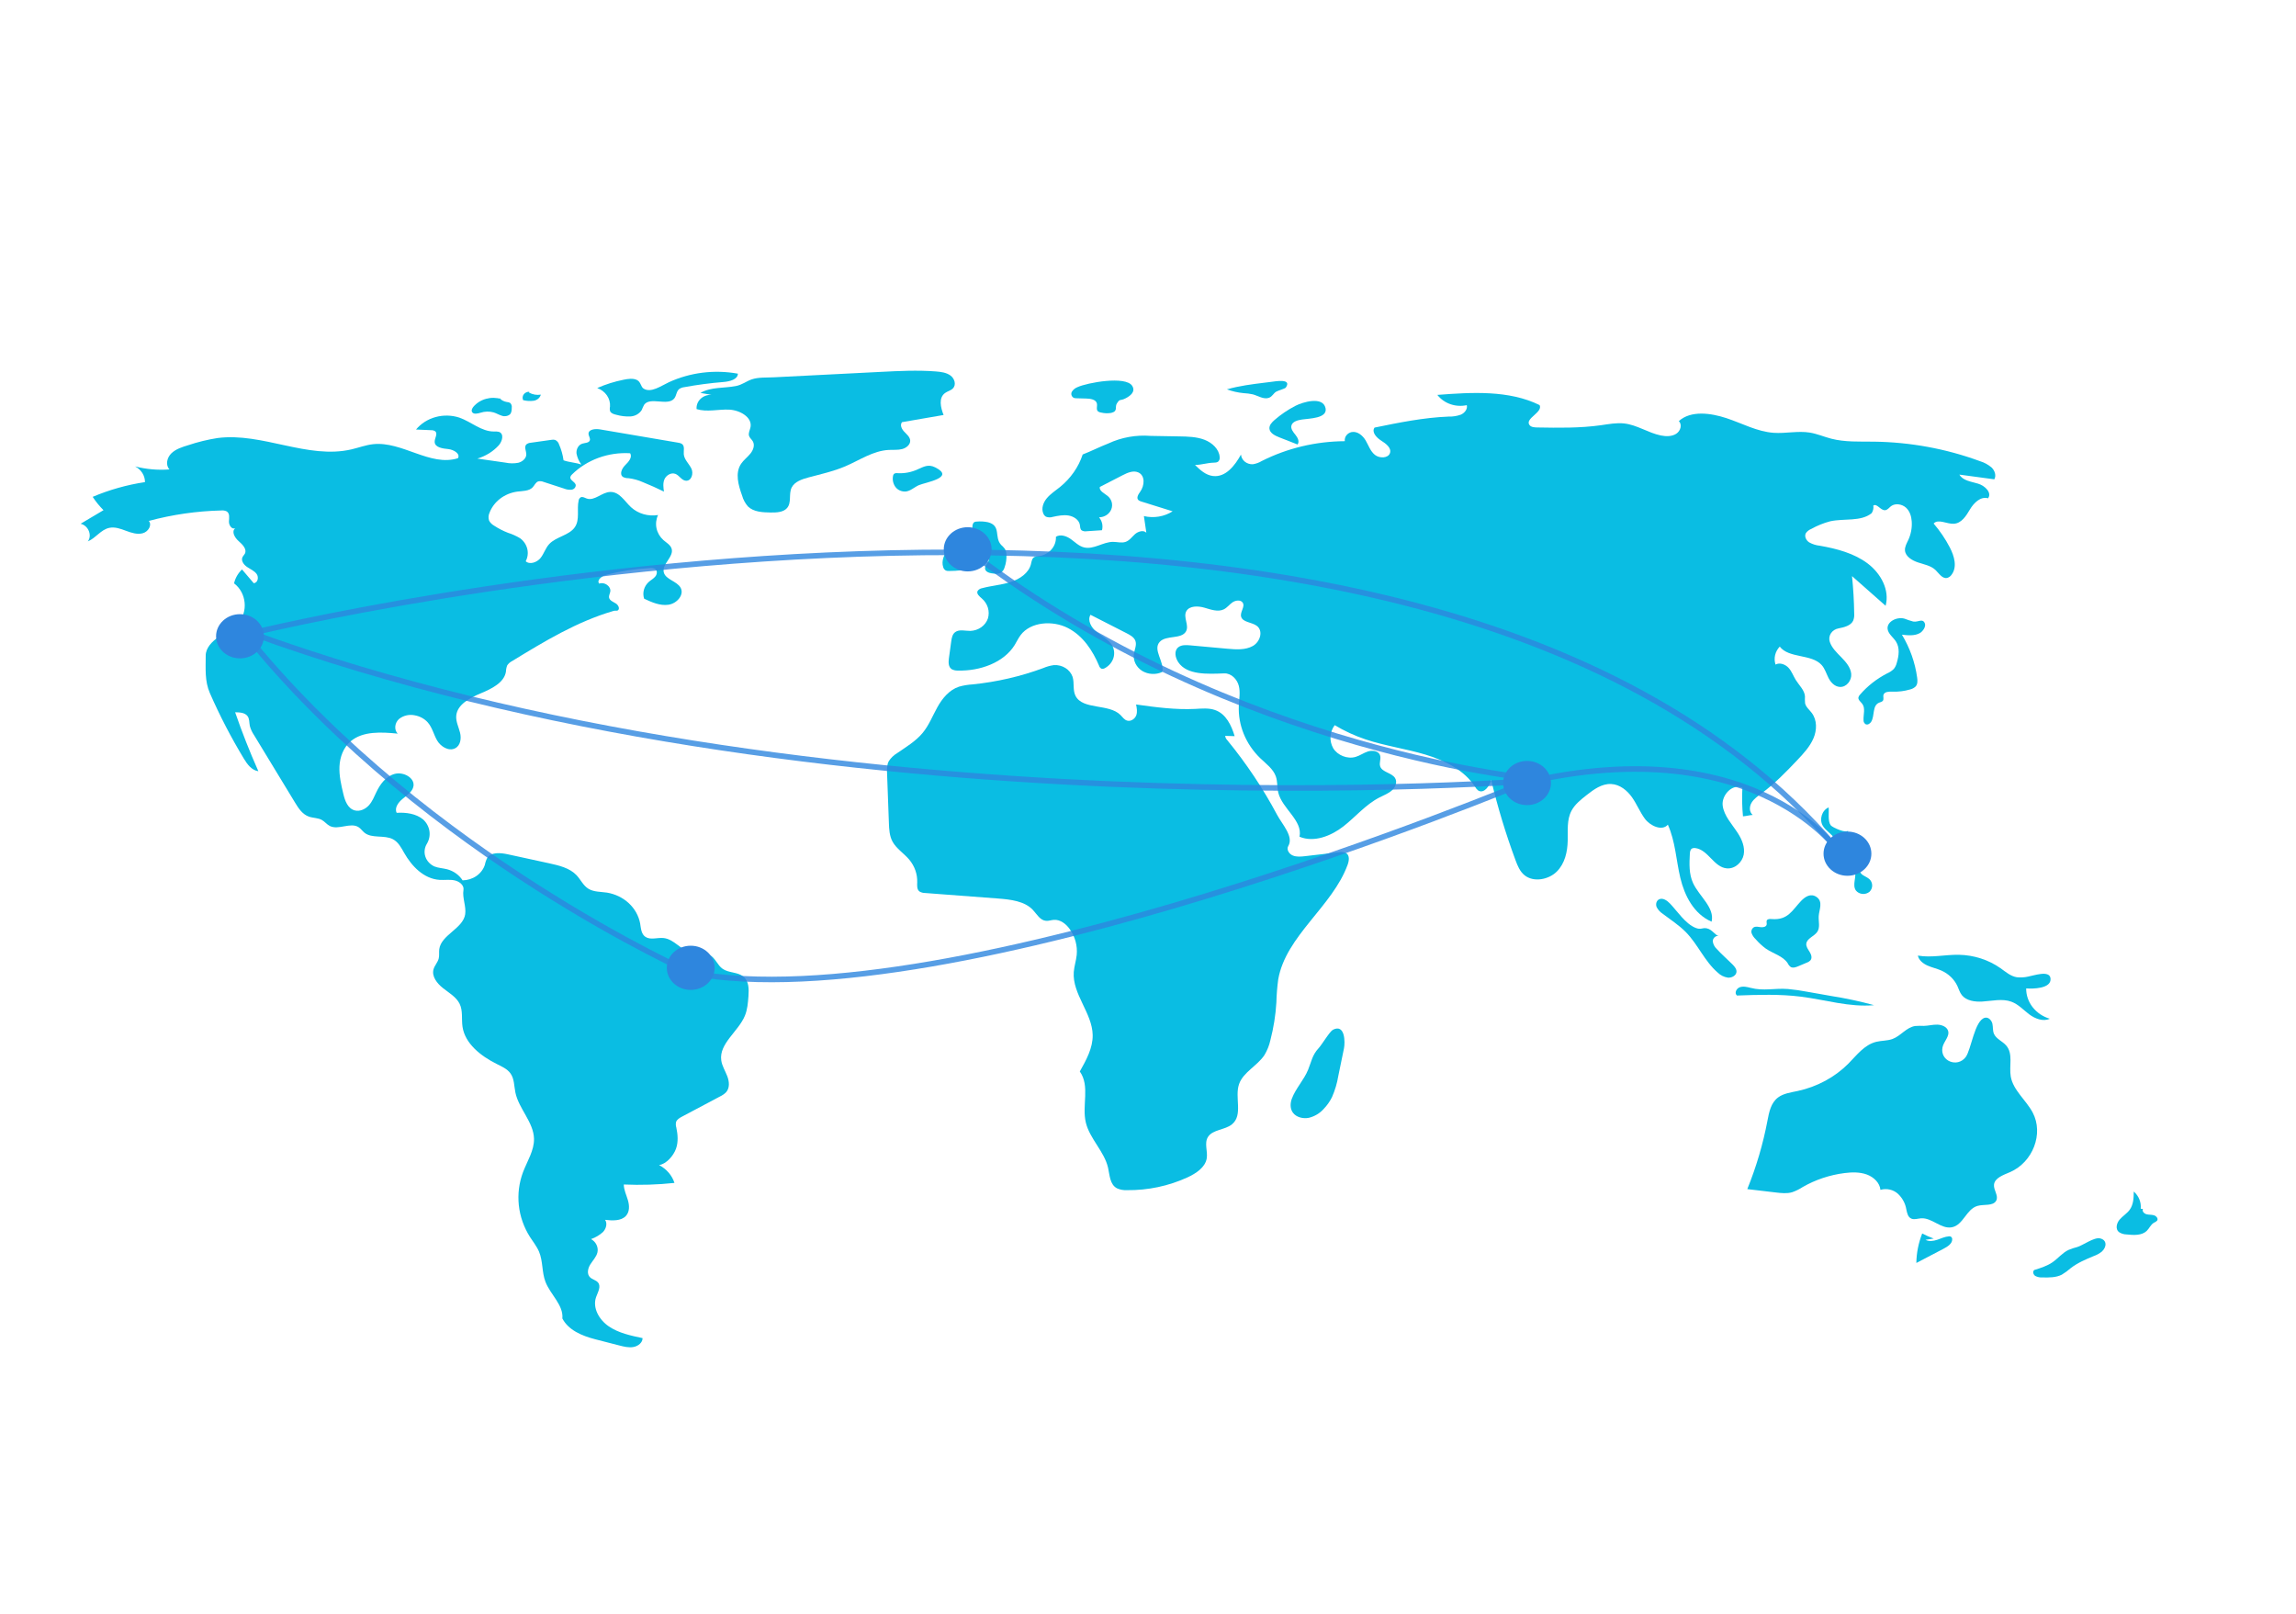<svg width="828" height="582" viewBox="0 0 828 582" fill="none" xmlns="http://www.w3.org/2000/svg">
<path d="M203.229 165.959C202.96 163.992 202.415 162.066 201.609 160.229C201.506 159.882 201.326 159.558 201.081 159.278C200.835 158.999 200.529 158.769 200.182 158.605C199.718 158.494 199.232 158.489 198.766 158.59L191.496 159.618C190.887 159.644 190.305 159.853 189.837 160.214C188.89 161.134 189.823 162.615 189.794 163.885C189.761 165.312 188.389 166.471 186.9 166.854C185.381 167.138 183.813 167.12 182.302 166.801L172.136 165.342C175.13 164.459 177.795 162.815 179.827 160.6C181.165 159.136 181.876 156.402 179.943 155.708C179.369 155.563 178.77 155.518 178.177 155.577C173.572 155.611 169.947 152.057 165.635 150.561C162.876 149.665 159.88 149.598 157.077 150.37C154.274 151.143 151.807 152.714 150.029 154.86L155.444 155.101C155.953 155.075 156.459 155.199 156.886 155.456C158.073 156.357 156.598 158.088 156.765 159.499C156.982 161.332 159.616 161.723 161.602 161.908C163.587 162.094 166.106 163.584 165.151 165.203C155.171 168.379 145.016 158.995 134.536 160.15C131.883 160.442 129.378 161.405 126.789 162.011C110.968 165.709 94.613 155.841 78.452 157.931C74.859 158.497 71.328 159.357 67.9 160.502C65.701 161.17 63.406 161.891 61.808 163.438C60.21 164.986 59.602 167.633 61.116 169.251C56.943 169.568 52.742 169.199 48.708 168.161C49.799 168.721 50.706 169.543 51.335 170.539C51.964 171.535 52.291 172.669 52.282 173.822C45.766 174.803 39.423 176.59 33.422 179.135C34.542 180.855 35.85 182.465 37.326 183.939L29.077 188.836C31.864 189.485 33.305 192.996 31.684 195.189C34.574 194.001 36.365 190.928 39.455 190.305C41.479 189.897 43.539 190.662 45.459 191.381C47.38 192.1 49.49 192.797 51.478 192.257C53.467 191.718 54.933 189.336 53.67 187.819C62.167 185.528 70.949 184.26 79.797 184.047C80.48 183.968 81.172 184.089 81.776 184.394C82.928 185.132 82.625 186.727 82.563 188.021C82.501 189.315 83.593 191.016 84.844 190.433C83.372 191.613 84.631 193.834 86.044 195.075C87.457 196.316 89.159 198.028 88.294 199.642C88.069 200.063 87.686 200.4 87.469 200.825C86.827 202.08 87.845 203.543 89.046 204.376C90.247 205.209 91.718 205.791 92.552 206.945C93.386 208.099 93.007 210.119 91.516 210.28L87.276 205.306C85.828 206.694 84.835 208.433 84.412 210.321C88.908 213.716 89.584 220.628 85.82 224.714C83.897 226.801 81.162 228.07 78.775 229.699C76.388 231.327 74.179 233.646 74.185 236.388C74.195 241.124 73.776 245.525 75.697 249.917C79.24 258.014 83.329 265.898 87.942 273.522C89.154 275.524 90.719 277.718 93.174 278.063C90.072 271.086 87.28 264.001 84.798 256.808C86.415 256.814 88.283 256.933 89.231 258.143C90.016 259.145 89.847 260.508 90.091 261.724C90.401 262.903 90.918 264.026 91.622 265.05L106.433 289.426C107.66 291.447 109.069 293.616 111.415 294.434C112.915 294.957 114.651 294.859 116.032 295.612C117.114 296.202 117.843 297.25 118.947 297.806C122.066 299.379 126.405 296.363 129.321 298.241C130.154 298.777 130.685 299.63 131.453 300.245C134.146 302.4 138.563 300.958 141.671 302.566C143.675 303.601 144.713 305.673 145.782 307.551C148.458 312.253 152.789 316.861 158.526 317.235C160.328 317.353 162.168 317.037 163.93 317.408C165.691 317.778 167.425 319.198 167.142 320.847C166.658 323.673 168.169 326.767 167.763 329.604C167.024 334.771 159.091 337.042 158.41 342.216C158.261 343.349 158.494 344.518 158.202 345.627C157.844 346.986 156.74 348.093 156.347 349.443C155.603 352.003 157.588 354.551 159.769 356.273C161.95 357.996 164.551 359.481 165.743 361.892C167.003 364.44 166.384 367.411 166.794 370.187C167.688 376.247 173.353 380.74 179.183 383.636C180.96 384.519 182.867 385.373 184.017 386.904C185.517 388.903 185.368 391.537 185.869 393.925C187.096 399.773 192.424 404.591 192.575 410.546C192.683 414.779 190.136 418.619 188.615 422.613C187.189 426.439 186.673 430.505 187.102 434.532C187.531 438.56 188.896 442.454 191.102 445.95C192.24 447.725 193.601 449.399 194.406 451.324C195.842 454.758 195.376 458.663 196.701 462.135C198.452 466.727 203.263 470.519 202.803 475.368C204.987 479.56 209.811 481.619 214.661 482.867L223.354 485.102C225.019 485.53 226.758 485.962 228.453 485.652C230.148 485.342 231.765 484.042 231.722 482.446C227.459 481.557 223.059 480.613 219.545 478.213C216.031 475.812 213.624 471.538 214.957 467.693C215.575 465.91 216.891 463.851 215.64 462.378C214.924 461.534 213.615 461.314 212.807 460.544C211.548 459.344 211.98 457.327 212.886 455.88C213.792 454.432 215.1 453.138 215.466 451.501C215.65 450.585 215.527 449.638 215.113 448.789C214.698 447.939 214.013 447.227 213.148 446.748C214.76 446.185 216.226 445.316 217.451 444.197C218.582 443.003 219.105 441.162 218.215 439.805C220.858 440.115 223.979 440.266 225.714 438.398C227.099 436.906 227.004 434.676 226.457 432.776C225.909 430.876 224.984 429.031 224.955 427.066C231.053 427.333 237.163 427.141 243.227 426.493C242.351 423.764 240.358 421.459 237.672 420.065C240.418 419.635 242.92 416.597 243.788 414.152C244.656 411.706 244.434 409.042 243.898 406.517C243.692 405.867 243.664 405.179 243.816 404.517C244.125 403.606 245.093 403.05 245.989 402.575L259.621 395.341C260.435 394.965 261.172 394.462 261.801 393.854C263.229 392.304 263.018 389.964 262.286 388.044C261.555 386.124 260.384 384.318 260.102 382.299C259.259 376.261 266.255 371.928 268.616 366.244C269.543 364.014 269.731 361.589 269.911 359.205C270.103 356.646 270.118 353.672 267.99 352.022C265.951 350.441 262.765 350.794 260.631 349.323C258.674 347.974 257.999 345.355 255.862 344.266C253.921 343.276 251.488 343.906 249.329 343.44C245.528 342.621 243.136 338.574 239.255 338.199C237.065 337.987 234.586 338.977 232.791 337.798C231.209 336.76 231.146 334.673 230.845 332.901C230.317 330.149 228.889 327.612 226.753 325.632C224.618 323.652 221.876 322.325 218.899 321.829C216.641 321.494 214.183 321.621 212.262 320.474C210.317 319.313 209.425 317.14 207.897 315.532C205.434 312.94 201.556 312.02 197.922 311.23L183.144 308.02C180.52 307.451 177.139 307.148 175.731 309.272C175.314 310.08 175.019 310.938 174.854 311.82C174.326 313.416 173.265 314.817 171.822 315.82C170.378 316.824 168.628 317.379 166.822 317.406C165.583 315.454 163.577 314.019 161.221 313.401C159.722 313.016 158.118 312.973 156.689 312.405C155.911 312.054 155.218 311.56 154.653 310.953C154.089 310.346 153.664 309.639 153.406 308.875C153.147 308.111 153.06 307.307 153.15 306.511C153.239 305.715 153.504 304.944 153.927 304.246C154.779 302.844 155.108 301.222 154.863 299.63C154.618 298.039 153.813 296.566 152.573 295.439C150.059 293.354 146.424 292.85 143.054 293.059C142.171 291.279 143.647 289.272 145.237 287.979C146.828 286.686 148.759 285.414 149.105 283.483C149.65 280.446 145.455 278.139 142.27 279.044C139.085 279.95 137.053 282.808 135.709 285.626C134.938 287.242 134.282 288.945 133.066 290.308C131.85 291.671 129.892 292.647 128.039 292.21C125.417 291.59 124.404 288.711 123.823 286.269C123.045 282.991 122.261 279.668 122.424 276.316C122.588 272.964 123.811 269.522 126.486 267.253C130.845 263.555 137.533 263.917 143.417 264.507C142.027 263.06 142.37 260.621 143.857 259.259C144.642 258.615 145.586 258.157 146.606 257.925C147.626 257.694 148.691 257.696 149.71 257.931C151.483 258.272 153.08 259.154 154.244 260.436C155.916 262.319 156.392 264.862 157.655 267C158.919 269.138 161.761 270.961 164.087 269.814C166.095 268.823 166.414 266.25 165.914 264.197C165.414 262.144 164.352 260.148 164.534 258.051C164.879 254.049 169.369 251.64 173.331 249.992C177.293 248.344 181.83 246.127 182.457 242.155C182.479 241.377 182.638 240.608 182.927 239.877C183.367 239.232 183.977 238.701 184.701 238.336C196.265 231.275 208.02 224.128 221.236 220.27C221.924 220.069 222.004 220.292 222.705 220.135C223.686 219.611 223.036 218.163 222.096 217.579C221.155 216.995 219.899 216.548 219.66 215.525C219.485 214.773 219.964 214.034 220.089 213.273C220.395 211.404 217.975 209.678 216.095 210.426C215.034 209.127 217.134 207.617 218.833 207.185C223.934 205.888 229.169 205.098 234.451 204.828C235.061 204.738 235.685 204.836 236.228 205.107C237.116 205.675 237.002 206.977 236.374 207.788C235.745 208.598 234.767 209.107 233.983 209.793C233.127 210.563 232.517 211.536 232.218 212.605C231.92 213.675 231.945 214.799 232.291 215.856C235.048 217.152 238.046 218.486 241.1 218.03C244.154 217.573 246.865 214.402 245.429 211.87C244.093 209.512 240.077 208.98 239.387 206.396C238.578 203.37 243.214 200.679 242.17 197.716C241.712 196.417 240.312 195.654 239.238 194.716C237.969 193.567 237.106 192.09 236.762 190.48C236.418 188.869 236.609 187.2 237.31 185.692C235.56 185.976 233.762 185.869 232.066 185.379C230.37 184.888 228.827 184.03 227.564 182.874C225.233 180.7 223.373 177.271 220.063 177.369C217.025 177.458 214.409 180.732 211.569 179.733C210.87 179.488 210.133 178.987 209.456 179.28C209.234 179.414 209.048 179.592 208.911 179.801C208.775 180.01 208.691 180.246 208.668 180.489C207.946 183.678 209.188 187.311 207.307 190.066C205.26 193.065 200.526 193.48 198.044 196.184C196.697 197.652 196.176 199.63 194.938 201.177C193.699 202.725 191.072 203.708 189.586 202.36C190.316 200.973 190.516 199.398 190.152 197.893C189.788 196.387 188.882 195.04 187.582 194.072C186.203 193.241 184.716 192.573 183.156 192.083C181.413 191.402 179.755 190.548 178.211 189.537C177.438 189.106 176.809 188.485 176.396 187.742C176.069 186.813 176.113 185.806 176.52 184.904C177.274 182.909 178.603 181.141 180.364 179.792C182.125 178.443 184.252 177.564 186.514 177.251C188.493 177.002 190.795 177.089 192.104 175.697C192.797 174.96 193.161 173.846 194.166 173.546C194.809 173.427 195.477 173.503 196.07 173.763L203.453 176.164C204.277 176.508 205.184 176.647 206.084 176.566C206.53 176.511 206.937 176.302 207.223 175.98C207.509 175.659 207.653 175.25 207.626 174.835C207.39 173.702 205.503 173.158 205.675 172.015C205.771 171.645 205.987 171.31 206.293 171.055C208.958 168.435 212.217 166.391 215.836 165.07C219.456 163.749 223.347 163.184 227.231 163.416C228.163 164.83 226.689 166.505 225.462 167.712C224.236 168.92 223.25 171.077 224.733 172.006C225.341 172.293 226.017 172.433 226.7 172.415C228.517 172.643 230.284 173.138 231.933 173.882C234.484 174.908 236.987 176.03 239.44 177.249C239.224 175.755 239.017 174.18 239.63 172.782C240.243 171.385 241.986 170.288 243.508 170.833C244.975 171.357 245.728 173.152 247.291 173.316C249.375 173.536 250.198 170.69 249.327 168.926C248.456 167.162 246.732 165.685 246.588 163.751C246.491 162.446 247.029 160.827 245.901 160.037C245.499 159.8 245.043 159.652 244.569 159.606L216.401 154.817C214.728 154.532 212.312 154.75 212.237 156.32C212.196 157.196 213.043 158.063 212.668 158.869C212.268 159.729 210.952 159.65 209.994 159.955C208.507 160.427 207.761 162.058 207.903 163.505C208.165 164.942 208.767 166.308 209.668 167.505C207.836 166.797 205.061 166.667 203.229 165.959Z" fill="#0ABDE3"/>
<path d="M180.753 143.865C178.977 143.322 177.063 143.297 175.271 143.793C173.478 144.289 171.894 145.282 170.734 146.638C170.27 147.202 169.88 147.98 170.269 148.591C170.825 149.467 172.244 149.121 173.29 148.808C174.827 148.3 176.5 148.263 178.061 148.703C179.043 149.014 179.922 149.565 180.908 149.864C181.388 150.05 181.914 150.111 182.429 150.042C182.944 149.972 183.428 149.774 183.831 149.47C184.508 148.832 184.55 147.84 184.552 146.947C184.599 146.648 184.573 146.343 184.476 146.055C184.379 145.766 184.214 145.501 183.992 145.279C183.597 145.068 183.154 144.947 182.698 144.926C181.677 144.751 180.755 144.253 180.089 143.517" fill="#0ABDE3"/>
<path d="M190.91 141.253C190.513 141.233 190.117 141.307 189.759 141.47C189.402 141.632 189.096 141.877 188.871 142.18C188.646 142.483 188.509 142.835 188.473 143.202C188.438 143.568 188.505 143.937 188.668 144.272C189.889 144.58 191.164 144.657 192.418 144.498C193.043 144.408 193.626 144.15 194.092 143.754C194.558 143.359 194.888 142.845 195.039 142.278C193.563 142.526 192.039 142.257 190.766 141.524" fill="#0ABDE3"/>
<path d="M224.988 136.889C221.665 137.541 218.438 138.554 215.372 139.907C216.817 140.42 218.046 141.349 218.877 142.556C219.707 143.763 220.097 145.185 219.987 146.612C219.857 147.159 219.872 147.728 220.03 148.269C220.384 149.06 221.407 149.357 222.307 149.56C223.923 150.015 225.611 150.214 227.299 150.149C228.143 150.108 228.964 149.873 229.685 149.466C230.407 149.059 231.007 148.491 231.431 147.816C231.676 147.174 231.963 146.548 232.291 145.939C234.447 142.904 240.854 146.573 243.169 143.64C243.985 142.607 243.91 141.052 244.973 140.233C245.523 139.877 246.161 139.652 246.828 139.579C251.484 138.725 256.188 138.106 260.917 137.725C263.158 137.545 266.079 136.802 266.097 134.723C257.657 133.192 248.905 134.28 241.203 137.818C238.428 139.102 234.758 141.804 232.085 140.101C231.084 139.463 231.133 137.747 229.756 137.03C228.347 136.297 226.483 136.595 224.988 136.889Z" fill="#0ABDE3"/>
<path d="M252.591 141.658L256.553 142.361C255.824 142.332 255.096 142.446 254.418 142.696C253.74 142.947 253.128 143.328 252.623 143.815C252.117 144.301 251.729 144.882 251.486 145.518C251.242 146.154 251.148 146.83 251.21 147.502C254.92 148.648 258.966 147.533 262.874 147.685C266.782 147.838 271.33 150.417 270.663 153.979C270.461 155.056 269.788 156.132 270.138 157.176C270.383 157.907 271.081 158.427 271.476 159.1C272.297 160.505 271.641 162.281 270.603 163.557C269.566 164.834 268.172 165.852 267.262 167.209C264.997 170.583 266.284 174.945 267.633 178.714C268.023 180.138 268.743 181.467 269.743 182.609C271.742 184.572 274.999 184.743 277.915 184.782C280.038 184.811 282.47 184.714 283.812 183.194C285.565 181.21 284.339 178.114 285.493 175.786C286.541 173.671 289.211 172.764 291.63 172.12C296.062 170.942 300.579 169.939 304.768 168.159C309.971 165.948 314.833 162.502 320.551 162.217C322.156 162.137 323.8 162.312 325.345 161.906C326.89 161.5 328.358 160.266 328.241 158.785C328.141 157.52 326.983 156.591 326.078 155.638C325.173 154.684 324.462 153.218 325.294 152.209L340.282 149.622C339.22 146.947 338.392 143.423 340.834 141.682C341.714 141.054 342.894 140.803 343.644 140.043C344.922 138.748 344.279 136.518 342.804 135.417C341.328 134.316 339.333 134.061 337.443 133.916C330.871 133.411 324.261 133.745 317.676 134.078C304.804 134.73 291.932 135.382 279.06 136.034C276.469 136.165 273.478 135.965 271.101 136.781C269.089 137.473 267.659 138.742 265.357 139.188C261.11 140.012 256.435 139.454 252.591 141.658Z" fill="#0ABDE3"/>
<path d="M323.57 170.594C323.167 170.535 322.754 170.622 322.417 170.836C322.195 171.063 322.062 171.352 322.042 171.658C321.786 173.005 322.091 174.393 322.895 175.542C323.304 176.105 323.87 176.557 324.532 176.851C325.195 177.144 325.931 177.269 326.663 177.211C328.447 177.001 329.761 175.594 331.402 174.908C333.929 173.851 344.665 172.204 337.239 168.497C334.679 167.22 333.026 168.347 331.009 169.189C328.714 170.273 326.142 170.759 323.57 170.594Z" fill="#0ABDE3"/>
<path d="M388.615 139.565C387.748 139.893 387.022 140.476 386.552 141.225C386.335 141.605 386.285 142.047 386.411 142.46C386.538 142.874 386.831 143.226 387.231 143.445C387.555 143.554 387.899 143.604 388.243 143.594L391.769 143.691C393.267 143.732 395.138 144.027 395.54 145.361C395.839 146.351 395.17 147.624 395.977 148.331C396.324 148.579 396.74 148.729 397.177 148.764C398.338 149.039 399.551 149.075 400.729 148.87C403.295 148.234 401.947 146.787 402.755 145.499C403.991 143.528 403.777 144.721 405.955 143.591C407.564 142.757 409.643 141.244 408.3 139.117C405.965 135.42 392.061 137.977 388.615 139.565Z" fill="#0ABDE3"/>
<path d="M458.207 137.706L456.159 137.959C451.542 138.528 446.899 139.103 442.453 140.384C444.378 141.087 446.397 141.545 448.455 141.745C449.589 141.796 450.714 141.944 451.818 142.186C453.782 142.726 455.761 144.121 457.658 143.407C458.835 142.964 459.219 141.832 460.193 141.232C460.866 140.818 463.419 140.147 463.704 139.729C466.011 136.35 459.98 137.488 458.207 137.706Z" fill="#0ABDE3"/>
<path d="M467.197 146.304C464.462 147.717 461.925 149.434 459.641 151.416C458.68 152.252 457.697 153.291 457.784 154.508C457.9 156.126 459.765 157.064 461.381 157.697L467.926 160.257C468.72 159.223 467.993 157.796 467.173 156.779C466.352 155.763 465.377 154.588 465.74 153.365C466.153 151.97 467.995 151.494 469.539 151.254C472.055 150.862 478.841 150.893 478.026 147.147C477.065 142.733 469.722 145 467.197 146.304Z" fill="#0ABDE3"/>
<path d="M465.881 396.109C465.258 397.776 465.198 399.739 466.276 401.194C467.486 402.827 469.906 403.436 472 403.022C474.085 402.509 475.944 401.405 477.314 399.865C478.568 398.574 479.598 397.113 480.371 395.533C481.449 393.071 482.21 390.5 482.637 387.874L484.669 378.016C485.123 375.812 485.105 369.058 480.723 371.258C479.525 371.86 476.753 376.606 475.498 377.953C473.237 380.379 472.938 382.733 471.747 385.672C470.256 389.353 467.259 392.421 465.881 396.109Z" fill="#0ABDE3"/>
<path d="M697.362 446.557C695.928 446.04 694.536 445.428 693.198 444.725C691.855 448.135 691.142 451.729 691.086 455.357L700.9 450.226C702.376 449.454 704.049 448.382 704.017 446.815C704.03 446.621 703.987 446.428 703.892 446.255C703.796 446.083 703.652 445.937 703.475 445.833C703.257 445.753 703.019 445.727 702.787 445.759C701.332 445.871 700.005 446.533 698.632 446.993C697.259 447.453 695.654 447.696 694.395 447.013" fill="#0ABDE3"/>
<path d="M749.129 449.603C748.052 449.874 747 450.223 745.982 450.647C743.73 451.705 742.198 453.716 740.171 455.111C738.232 456.445 735.898 457.178 733.606 457.89C732.932 458.441 733.242 459.549 733.973 460.033C734.76 460.447 735.662 460.634 736.565 460.571C738.946 460.62 741.454 460.641 743.54 459.579C744.715 458.874 745.814 458.068 746.823 457.171C749.262 455.291 752.19 454.051 755.088 452.852C756.143 452.484 757.119 451.945 757.969 451.261C759.79 449.603 759.918 447.045 757.292 446.481C755.17 446.025 751.149 448.999 749.129 449.603Z" fill="#0ABDE3"/>
<path d="M772.002 435.798C772.119 434.658 771.955 433.507 771.521 432.433C771.088 431.36 770.395 430.391 769.497 429.601C769.47 431.884 769.395 434.315 768.006 436.203C767.016 437.547 765.464 438.456 764.379 439.737C763.294 441.018 762.813 443.049 764.085 444.173C764.898 444.744 765.889 445.06 766.91 445.072C769.443 445.347 772.374 445.501 774.15 443.81C775.12 442.888 775.591 441.521 776.774 440.843C777.214 440.672 777.607 440.412 777.925 440.082C778.413 439.365 777.637 438.419 776.764 438.161C775.891 437.903 774.929 438.024 774.051 437.779C773.173 437.533 772.368 436.622 772.818 435.884" fill="#0ABDE3"/>
<path d="M731.349 352.112C730.021 352.41 728.645 352.485 727.288 352.333C725.033 351.95 723.278 350.38 721.458 349.092C717.131 346.048 711.871 344.35 706.434 344.242C701.488 344.156 696.496 345.394 691.639 344.53C691.956 346.161 693.467 347.385 695.078 348.112C696.69 348.839 698.469 349.205 700.088 349.917C702.682 351.069 704.739 353.047 705.882 355.487C706.404 356.611 706.732 357.836 707.522 358.818C709.137 360.825 712.198 361.266 714.899 361.102C718.421 360.888 722.099 359.952 725.376 361.165C727.883 362.092 729.677 364.119 731.769 365.695C733.862 367.272 736.81 368.441 739.213 367.304C736.717 366.557 734.545 365.093 733.013 363.125C731.481 361.156 730.67 358.787 730.699 356.363C733.056 356.563 739.845 356.486 739.479 352.785C739.169 349.649 733.373 351.773 731.349 352.112Z" fill="#0ABDE3"/>
<path d="M700.515 377.628C700.933 375.507 703.223 373.634 702.509 371.581C702.016 370.162 700.235 369.461 698.622 369.426C697.009 369.391 695.424 369.835 693.811 369.877C692.761 369.825 691.709 369.839 690.661 369.918C687.459 370.404 685.486 373.505 682.468 374.607C680.634 375.278 678.573 375.15 676.664 375.613C672.333 376.665 669.592 380.447 666.565 383.496C661.672 388.401 655.299 391.835 648.27 393.354C645.807 393.881 643.16 394.218 641.202 395.696C638.61 397.653 637.972 401.008 637.395 404.055C635.801 412.469 633.366 420.729 630.121 428.728L640.406 429.941C642.361 430.172 644.387 430.398 646.271 429.862C647.64 429.385 648.937 428.747 650.13 427.963C654.71 425.336 659.837 423.626 665.178 422.945C667.871 422.603 670.695 422.54 673.222 423.465C675.75 424.39 677.918 426.488 678.13 428.992C679.223 428.678 680.388 428.644 681.5 428.894C682.612 429.144 683.63 429.668 684.445 430.411C686.056 431.928 687.11 433.873 687.46 435.972C687.731 437.273 688.002 438.83 689.308 439.376C690.373 439.821 691.595 439.341 692.76 439.255C696.714 438.963 699.996 443.223 703.882 442.49C708.051 441.703 709.074 435.935 713.14 434.779C715.476 434.116 718.752 434.923 719.87 432.915C720.856 431.146 718.889 429.104 719.092 427.123C719.342 424.684 722.456 423.649 724.857 422.608C733.134 419.019 737.061 408.727 733.05 401.135C730.674 396.638 725.998 393.097 725.135 388.156C724.47 384.355 726.092 379.921 723.469 376.929C722.135 375.407 719.875 374.567 719.081 372.75C718.581 371.607 718.782 370.31 718.513 369.102C718.244 367.894 717.104 366.631 715.813 366.944C712.066 367.853 710.87 378.548 708.864 381.146C705.815 385.096 699.555 382.494 700.515 377.628Z" fill="#0ABDE3"/>
<path d="M631.258 356.152C629.978 355.821 628.58 355.494 627.353 355.968C626.126 356.442 625.409 358.106 626.394 358.932C634.097 358.655 641.848 358.38 649.486 359.346C658.286 360.46 666.995 363.218 675.834 362.407C670.785 361.031 665.652 359.93 660.464 359.111L651.811 357.584C649.489 357.135 647.144 356.8 644.784 356.581C639.848 356.204 636.112 357.41 631.258 356.152Z" fill="#0ABDE3"/>
<path d="M638.97 331.363C638.331 331.314 637.539 331.271 637.208 331.779C636.892 332.264 637.253 332.906 637.083 333.45C636.851 334.194 635.797 334.384 634.967 334.282C634.136 334.181 633.238 333.939 632.502 334.309C632.129 334.544 631.849 334.885 631.703 335.28C631.558 335.676 631.555 336.104 631.695 336.501C631.996 337.289 632.482 338.006 633.119 338.599C634.207 339.866 635.447 341.015 636.815 342.024C639.462 343.83 643.049 344.7 644.717 347.321C644.952 347.829 645.314 348.279 645.772 348.633C646.573 349.102 647.617 348.746 648.479 348.382L651.5 347.106C652.044 346.925 652.53 346.62 652.912 346.219C653.603 345.353 653.179 344.123 652.599 343.191C652.02 342.258 651.278 341.294 651.403 340.225C651.624 338.319 654.276 337.59 655.367 335.96C656.466 334.316 655.75 332.199 655.877 330.27C656.025 328.015 657.559 325.081 655.091 323.396C652.994 321.964 650.989 323.287 649.484 324.868C646.309 328.202 644.807 331.813 638.97 331.363Z" fill="#0ABDE3"/>
<path d="M657.309 297.665C658.341 299.49 660.491 300.579 661.616 302.356C662.835 304.282 662.696 306.771 664.019 308.638C665.376 310.554 668.106 311.571 668.867 313.749C669.698 316.128 667.813 319.019 669.316 321.097C669.596 321.437 669.95 321.719 670.354 321.926C670.758 322.133 671.205 322.26 671.665 322.299C672.126 322.338 672.59 322.289 673.028 322.153C673.467 322.018 673.87 321.8 674.213 321.513C674.846 320.876 675.185 320.035 675.157 319.17C675.13 318.305 674.738 317.484 674.064 316.883C673.175 316.133 671.897 315.809 671.154 314.934C670.767 314.429 670.51 313.849 670.401 313.238C669.996 311.477 670.061 309.651 670.59 307.918C670.788 307.478 670.839 306.993 670.734 306.526C670.4 305.628 669.084 305.565 668.16 305.148C666.062 304.202 666.113 301.466 666.479 299.335C666.235 300.754 660.767 298.341 660.194 297.538C659.057 295.942 659.676 292.863 659.451 291.099C656.995 292.192 656.048 295.434 657.309 297.665Z" fill="#0ABDE3"/>
<path d="M602.22 325.742C601.21 324.698 599.69 323.606 598.337 324.235C597.305 324.716 597.021 326.035 597.425 327.036C597.918 328.007 598.677 328.843 599.627 329.461C602.447 331.61 605.483 333.549 607.944 336.047C612.346 340.517 614.678 346.549 619.466 350.667C620.428 351.622 621.703 352.259 623.094 352.481C624.489 352.601 626.055 351.776 626.216 350.49C626.348 349.431 625.548 348.483 624.767 347.698C622.908 345.829 620.872 344.108 619.116 342.155C618.305 341.405 617.795 340.421 617.671 339.367C617.662 338.316 618.7 337.215 619.803 337.476C618.462 337.159 617.467 335.094 615.499 334.706C613.854 334.382 613.456 335.323 611.498 334.547C607.764 333.067 604.835 328.446 602.22 325.742Z" fill="#0ABDE3"/>
<path d="M689.954 224.091C688.883 223.797 687.83 223.45 686.8 223.05C684.027 222.281 680.359 224.164 680.729 226.817C680.974 228.579 682.75 229.767 683.73 231.296C685.184 233.563 684.796 236.438 684.032 238.977C683.845 239.763 683.488 240.507 682.983 241.163C682.278 241.856 681.434 242.416 680.499 242.814C676.755 244.754 673.454 247.345 670.777 250.446C670.486 250.732 670.283 251.085 670.19 251.468C670.057 252.364 671.032 253.016 671.582 253.763C672.806 255.423 671.922 257.655 672.043 259.66C672.024 259.944 672.084 260.227 672.217 260.483C672.35 260.739 672.552 260.959 672.803 261.123C673.54 261.469 674.414 260.881 674.814 260.212C676.141 257.991 675.141 254.427 677.63 253.356C678.101 253.154 678.671 253.068 678.985 252.686C679.484 252.08 679.003 251.182 679.255 250.458C679.634 249.37 681.245 249.321 682.48 249.37C684.609 249.452 686.737 249.19 688.768 248.596C689.565 248.421 690.288 248.034 690.849 247.482C691.593 246.625 691.527 245.405 691.379 244.314C690.634 238.877 688.77 233.622 685.887 228.832C688.073 229.09 690.452 229.313 692.338 228.261C693.394 227.671 694.661 225.909 694.137 224.709C693.309 222.811 691.812 224.408 689.954 224.091Z" fill="#0ABDE3"/>
<path d="M409.704 253.996C409.966 255.292 410.223 256.657 409.763 257.905C409.303 259.154 407.857 260.197 406.491 259.815C405.431 259.518 404.819 258.533 404.066 257.782C399.88 253.606 390.435 256.024 387.849 250.858C386.794 248.75 387.511 246.224 386.791 243.998C386.337 242.712 385.434 241.602 384.222 240.841C383.011 240.081 381.561 239.714 380.099 239.798C378.766 239.976 377.469 240.334 376.248 240.86C368.072 243.886 359.489 245.869 350.734 246.756C349.07 246.85 347.425 247.127 345.832 247.581C342.237 248.785 339.781 251.864 338.033 255.006C336.285 258.148 334.994 261.55 332.651 264.342C330.188 267.276 326.737 269.33 323.517 271.553C322.277 272.291 321.244 273.291 320.504 274.471C319.806 275.795 319.845 277.335 319.9 278.806L320.558 296.682C320.642 298.981 320.749 301.363 321.862 303.42C323.253 305.99 326 307.673 327.906 309.942C329.852 312.275 330.865 315.157 330.775 318.1C330.734 319.284 330.607 320.683 331.604 321.427C332.211 321.79 332.921 321.979 333.644 321.969L359.815 323.948C364.418 324.296 369.52 324.868 372.526 328.109C373.944 329.638 375.084 331.838 377.256 332.002C378.188 332.072 379.095 331.719 380.027 331.651C382.379 331.478 384.445 333.128 385.749 334.944C387.722 337.713 388.618 341.02 388.289 344.321C388.075 346.393 387.38 348.407 387.23 350.484C386.66 358.387 393.91 365.254 394.051 373.173C394.134 377.831 391.74 382.184 389.407 386.314C393.173 391.585 390.089 398.605 391.588 404.767C393.011 410.614 398.287 415.191 399.601 421.059C400.203 423.745 400.238 427.051 402.802 428.435C403.927 428.941 405.174 429.172 406.423 429.105C413.959 429.187 421.409 427.62 428.164 424.532C431.334 423.078 434.619 420.908 435.173 417.678C435.619 415.074 434.19 412.161 435.645 409.892C437.359 407.218 441.752 407.43 444.275 405.374C448.367 402.039 445.176 395.679 446.834 390.875C448.325 386.557 453.455 384.263 455.999 380.388C457 378.721 457.718 376.922 458.129 375.054C459.294 370.59 460.019 366.037 460.296 361.452C460.363 358.666 460.586 355.885 460.962 353.121C463.704 337.38 480.546 326.839 486.014 311.718C486.536 310.273 486.781 308.35 485.391 307.533C484.566 307.169 483.631 307.079 482.743 307.277L470.679 308.682C469.18 308.857 467.592 309.02 466.216 308.445C464.84 307.87 463.854 306.261 464.584 305.039C466.633 301.61 462.418 297.277 460.545 293.762C455.502 284.299 449.497 275.301 442.61 266.888C442.17 266.455 441.894 265.901 441.824 265.31L445.248 265.416C444.092 261.584 442.185 257.391 438.156 255.989C435.885 255.199 433.371 255.472 430.949 255.594C424.01 255.945 416.571 254.977 409.704 253.996Z" fill="#0ABDE3"/>
<path d="M430.954 167.642C432.77 169.423 434.804 171.312 437.431 171.623C442.071 172.171 445.407 167.738 447.531 163.887C447.61 164.869 448.1 165.783 448.897 166.436C449.695 167.089 450.736 167.429 451.8 167.384C452.946 167.206 454.039 166.811 455.011 166.224C464.204 161.582 474.501 159.123 484.978 159.066C484.877 158.333 485.074 157.591 485.53 156.984C485.987 156.377 486.67 155.948 487.449 155.779C489.579 155.389 491.498 157.091 492.525 158.858C493.553 160.626 494.193 162.674 495.826 163.997C497.458 165.32 500.619 165.263 501.264 163.347C501.883 161.508 499.809 159.939 498.086 158.855C496.363 157.77 494.547 155.763 495.707 154.163C504.51 152.362 513.367 150.555 522.374 150.197C523.907 150.247 525.435 150.004 526.862 149.483C528.236 148.86 529.328 147.446 528.958 146.074C526.993 146.501 524.934 146.378 523.045 145.719C521.156 145.061 519.522 143.898 518.351 142.378C530.849 141.425 544.142 140.612 555.218 146.046C556.547 148.682 549.773 150.876 551.585 153.254C552.163 154.012 553.322 154.101 554.325 154.118C562.022 154.25 569.763 154.38 577.373 153.306C580.154 152.914 582.963 152.36 585.756 152.678C590.406 153.208 594.384 156.075 598.959 157.01C600.821 157.39 602.909 157.403 604.479 156.402C606.049 155.402 606.724 153.123 605.437 151.822C609.745 147.921 616.895 148.888 622.578 150.755C628.261 152.623 633.645 155.635 639.66 156.051C643.973 156.35 648.346 155.278 652.608 155.959C655.287 156.387 657.779 157.488 660.397 158.165C665.348 159.444 670.585 159.174 675.725 159.235C688.841 159.399 701.813 161.78 714 166.262C715.585 166.739 717.038 167.532 718.255 168.585C719.388 169.707 719.967 171.451 719.205 172.815L706.612 171.115C707.798 173.273 710.868 173.641 713.36 174.385C715.853 175.13 718.438 177.673 716.94 179.659C714.239 178.864 711.791 181.359 710.427 183.655C709.063 185.951 707.4 188.7 704.569 188.84C702.035 188.965 698.969 186.971 697.317 188.751C699.6 191.412 701.554 194.299 703.145 197.36C704.777 200.501 705.939 204.46 703.733 207.287C703.386 207.792 702.86 208.169 702.244 208.354C700.443 208.775 699.272 206.739 697.98 205.504C696.352 203.949 693.889 203.508 691.685 202.779C689.48 202.049 687.157 200.614 686.984 198.456C686.877 197.114 687.644 195.865 688.209 194.624C689.159 192.533 689.575 190.267 689.423 188.003C689.3 186.181 688.747 184.287 687.331 183.014C685.915 181.741 683.471 181.338 681.951 182.503C681.242 183.047 680.674 183.917 679.753 183.95C678.125 184.007 676.876 181.386 675.567 182.281C675.72 183.234 675.507 184.207 674.962 185.03C671.056 188.169 665.054 186.841 660.017 187.95C657.622 188.583 655.33 189.508 653.199 190.701C652.402 191.016 651.724 191.542 651.25 192.213C650.621 193.341 651.315 194.787 652.423 195.538C653.598 196.204 654.918 196.62 656.289 196.757C662.429 197.832 668.659 199.495 673.507 203.139C678.354 206.783 681.533 212.807 679.999 218.404L667.89 207.714C668.35 212.202 668.611 216.703 668.673 221.217C668.752 222.098 668.621 222.985 668.29 223.814C667.426 225.576 665.087 226.169 663.037 226.558C662.466 226.658 661.926 226.868 661.45 227.175C660.974 227.482 660.573 227.879 660.275 228.339C659.977 228.799 659.787 229.312 659.719 229.844C659.65 230.377 659.704 230.917 659.878 231.429C660.606 233.622 662.423 235.333 664.086 237.037C665.749 238.741 667.385 240.678 667.603 242.964C667.82 245.25 665.954 247.826 663.477 247.667C661.598 247.547 660.205 245.993 659.404 244.419C658.603 242.845 658.126 241.091 656.922 239.754C653.279 235.705 645.096 237.44 641.832 233.124C641.001 233.996 640.424 235.05 640.157 236.186C639.889 237.321 639.941 238.502 640.306 239.614C641.824 238.736 643.903 239.552 645.044 240.828C646.185 242.104 646.723 243.74 647.619 245.173C648.828 247.107 650.751 248.822 650.92 251.05C650.875 251.892 650.891 252.736 650.966 253.577C651.266 254.927 652.501 255.896 653.357 257.025C655.349 259.65 655.251 263.257 653.967 266.236C652.683 269.215 650.376 271.704 648.091 274.118C644.1 278.333 640.027 282.524 635.295 286.024C633.945 287.023 632.504 288.005 631.663 289.402C630.822 290.798 630.779 292.758 632.072 293.821C631.147 293.863 629.489 294.284 628.564 294.326C628.239 290.899 628.168 287.456 628.353 284.02C624.704 282.401 620.775 286.736 621.246 290.451C621.717 294.165 624.625 297.146 626.695 300.359C628.209 302.709 629.334 305.45 628.828 308.144C628.323 310.839 625.72 313.325 622.771 313.087C618.081 312.709 616.119 306.488 611.474 305.776C611.065 305.687 610.635 305.726 610.252 305.888C609.563 306.238 609.443 307.09 609.404 307.816C609.214 311.378 609.05 315.081 610.555 318.366C612.756 323.17 618.444 327.205 617.251 332.305C610.824 329.545 607.482 322.885 605.965 316.488C604.447 310.091 604.194 303.375 601.475 297.328C599.409 299.774 595.069 297.752 593.182 295.186C591.393 292.753 590.291 289.94 588.556 287.474C586.82 285.009 584.161 282.802 580.982 282.666C577.648 282.524 574.757 284.638 572.214 286.635C570.124 288.277 567.977 289.984 566.755 292.254C564.976 295.558 565.442 299.452 565.356 303.141C565.263 307.129 564.349 311.337 561.407 314.256C558.465 317.176 553.036 318.192 549.791 315.561C548.097 314.188 547.277 312.135 546.546 310.165C543.025 300.669 540.092 290.995 537.762 281.19C537.217 283.428 535.09 286.313 533.058 284.994C532.603 284.64 532.233 284.2 531.975 283.704C528.185 277.77 521.167 274.21 514.076 272.075C506.985 269.941 499.524 268.945 492.512 266.6C488.582 265.284 484.829 263.557 481.325 261.451C480.432 262.663 479.911 264.076 479.816 265.54C479.722 267.004 480.057 268.464 480.788 269.766C482.343 272.311 485.863 273.784 488.876 272.894C490.433 272.434 491.748 271.436 493.293 270.942C494.838 270.449 496.912 270.691 497.588 272.067C498.234 273.383 497.257 274.976 497.742 276.35C498.48 278.443 501.897 278.605 503.092 280.51C503.981 281.927 503.25 283.809 501.98 284.953C500.711 286.097 499.017 286.724 497.468 287.52C492.44 290.104 488.864 294.513 484.47 297.944C480.076 301.375 473.877 303.88 468.64 301.68C469.888 295.839 462.359 291.552 460.974 285.738C460.518 283.824 460.754 281.792 460.103 279.927C459.161 277.227 456.569 275.37 454.442 273.324C451.862 270.816 449.853 267.855 448.531 264.617C447.21 261.379 446.605 257.93 446.75 254.472C446.865 252.069 447.342 249.627 446.75 247.285C446.157 244.943 444.059 242.677 441.458 242.783C435.519 243.025 428.036 243.433 424.92 238.755C423.808 237.085 423.324 234.64 424.932 233.361C426.066 232.458 427.741 232.543 429.231 232.679L442.613 233.895C445.743 234.18 449.126 234.414 451.812 232.903C454.498 231.391 455.662 227.377 453.175 225.599C451.358 224.299 448.102 224.369 447.574 222.303C447.134 220.582 449.196 218.629 448.082 217.191C447.284 216.16 445.489 216.446 444.401 217.219C443.313 217.992 442.524 219.123 441.307 219.708C439.171 220.735 436.62 219.758 434.322 219.093C432.025 218.429 428.945 218.373 427.831 220.344C426.584 222.549 428.936 225.439 427.699 227.648C426.064 230.569 420.526 228.906 418.23 231.419C415.594 234.302 420.023 238.602 419.134 242.285C418 242.805 416.739 243.043 415.474 242.977C414.21 242.912 412.986 242.544 411.922 241.911C410.875 241.253 410.04 240.345 409.507 239.284C408.974 238.223 408.762 237.048 408.894 235.884C409.114 234.227 410.049 232.536 409.423 230.97C408.916 229.704 407.54 228.95 406.262 228.297L393.257 221.657C392.05 223.727 393.576 226.292 395.485 227.847C397.394 229.401 399.785 230.572 401.039 232.618C401.833 234.035 402.011 235.678 401.537 237.213C401.063 238.747 399.973 240.057 398.489 240.873C398.303 240.992 398.092 241.072 397.869 241.108C397.647 241.144 397.418 241.135 397.2 241.081C396.993 240.969 396.812 240.819 396.668 240.64C396.524 240.462 396.421 240.258 396.364 240.042C394.069 234.617 390.624 229.268 385.117 226.433C379.609 223.599 371.695 224.182 368.083 228.956C367.225 230.09 366.649 231.383 365.902 232.582C361.931 238.952 353.419 241.968 345.467 241.771C344.689 241.811 343.915 241.643 343.238 241.287C341.952 240.467 342.01 238.726 342.207 237.295L343.042 231.218C343.209 229.998 343.452 228.65 344.497 227.888C345.971 226.814 348.096 227.492 349.972 227.467C351.394 227.406 352.76 226.942 353.887 226.138C355.013 225.335 355.845 224.231 356.27 222.976C356.649 221.709 356.646 220.37 356.263 219.104C355.879 217.838 355.129 216.693 354.093 215.792C353.233 215.045 352.079 214.108 352.533 213.102C352.714 212.824 352.959 212.585 353.251 212.404C353.542 212.222 353.873 212.102 354.221 212.052C357.591 211.148 361.152 210.91 364.466 209.844C367.78 208.777 370.993 206.594 371.778 203.433C372.019 202.465 372.128 201.291 373.07 200.811C373.542 200.627 374.05 200.531 374.562 200.529C376.359 200.293 377.995 199.444 379.148 198.149C380.301 196.855 380.888 195.208 380.792 193.533C382.381 192.508 384.606 193.262 386.142 194.353C387.679 195.444 389.035 196.884 390.905 197.355C394.389 198.231 397.756 195.38 401.366 195.367C402.885 195.362 404.457 195.858 405.885 195.382C407.333 194.9 408.198 193.568 409.31 192.584C410.421 191.6 412.371 191 413.398 192.06L412.524 186.078C414.284 186.489 416.119 186.547 417.905 186.249C419.691 185.951 421.388 185.303 422.881 184.348L411.586 180.822C411.192 180.731 410.83 180.552 410.53 180.3C409.708 179.483 410.524 178.21 411.192 177.281C412.789 175.06 413.057 171.4 410.43 170.294C408.637 169.539 406.579 170.445 404.858 171.332L396.614 175.579C396.352 177.027 398.268 177.847 399.456 178.822C400.174 179.413 400.683 180.19 400.915 181.052C401.146 181.914 401.09 182.82 400.754 183.652C400.418 184.484 399.818 185.203 399.031 185.714C398.245 186.225 397.31 186.504 396.349 186.515C396.892 187.167 397.269 187.924 397.452 188.729C397.636 189.534 397.621 190.367 397.409 191.166L391.862 191.534C391.24 191.65 390.593 191.533 390.063 191.21C389.47 190.723 389.55 189.87 389.413 189.148C389.081 187.405 387.234 186.184 385.35 185.871C383.465 185.558 381.537 185.959 379.67 186.355C378.878 186.619 378.007 186.6 377.229 186.303C376.783 186.035 376.443 185.64 376.263 185.177C375.445 183.344 376.21 181.189 377.524 179.622C378.838 178.054 380.637 176.908 382.253 175.603C386.116 172.471 388.955 168.402 390.448 163.858C393.502 162.676 396.663 161.069 399.717 159.887C404.424 157.685 409.703 156.74 414.961 157.158L425.301 157.341C428.363 157.395 431.507 157.464 434.338 158.543C437.169 159.621 439.657 161.954 439.852 164.777C439.911 165.097 439.882 165.425 439.766 165.731C439.65 166.037 439.451 166.311 439.189 166.527C438.79 166.728 438.337 166.823 437.882 166.799C435.027 166.892 433.809 167.549 430.954 167.642Z" fill="#0ABDE3"/>
<path d="M348.53 197.587C348.934 197.233 349.225 196.784 349.371 196.288C349.516 195.792 349.511 195.268 349.356 194.775C348.373 194.424 347.303 194.334 346.268 194.515C345.232 194.695 344.272 195.14 343.495 195.797C342.882 196.37 342.354 197.015 341.925 197.715C340.566 199.763 339.364 202.21 340.151 204.5C340.216 204.75 340.333 204.985 340.497 205.192C340.661 205.399 340.868 205.574 341.106 205.706C341.459 205.837 341.84 205.892 342.219 205.867C343.716 205.866 345.211 205.781 346.697 205.613C347.61 205.51 348.669 205.272 349.022 204.487C349.486 203.456 348.364 202.289 348.691 201.214C348.906 200.734 349.232 200.302 349.646 199.95C349.852 199.773 350.01 199.553 350.108 199.31C350.205 199.066 350.24 198.805 350.21 198.547C350.078 198.042 349.242 197.756 348.941 198.194" fill="#0ABDE3"/>
<path d="M356.293 188.288C354.963 188.006 353.592 187.926 352.234 188.053C351.934 188.044 351.637 188.107 351.37 188.234C351.111 188.41 350.924 188.661 350.837 188.947C350.55 189.797 350.621 190.716 351.034 191.521C351.448 192.325 352.174 192.956 353.069 193.288C353.556 193.392 354.023 193.565 354.453 193.802C355.601 194.625 354.869 196.307 355.086 197.634C355.33 199.124 356.892 200.375 356.605 201.859C356.38 203.028 355.028 203.953 355.246 205.124C355.474 206.35 357.157 206.718 358.499 206.816C359.277 206.942 360.077 206.857 360.804 206.572C361.532 206.112 362.05 205.419 362.258 204.626C362.807 203.115 363.038 201.521 362.938 199.93C362.932 199.206 362.735 198.495 362.365 197.857C361.961 197.352 361.513 196.878 361.026 196.44C358.455 193.677 361.162 189.556 356.293 188.288Z" fill="#0ABDE3"/>
<path opacity="0.8" d="M664.471 308.636C664.471 308.636 634.671 262.395 549.903 282.182C549.903 282.182 343.289 368.404 249.284 350.768C249.284 350.768 154.3 308.636 90.651 231.232" stroke="#2E86DE" stroke-width="2" stroke-miterlimit="10"/>
<path opacity="0.8" d="M665.45 309.616C514.057 124.113 90.651 228.293 90.651 228.293C295.307 302.758 556.757 281.202 556.757 281.202C556.757 281.202 446.106 272.384 350.143 199.164" stroke="#2E86DE" stroke-width="2" stroke-miterlimit="10"/>
<path d="M86.547 237.374C91.311 237.374 95.173 233.806 95.173 229.404C95.173 225.003 91.311 221.434 86.547 221.434C81.783 221.434 77.921 225.003 77.921 229.404C77.921 233.806 81.783 237.374 86.547 237.374Z" fill="#2E86DE"/>
<path d="M249.097 356.909C253.861 356.909 257.722 353.341 257.722 348.939C257.722 344.538 253.861 340.97 249.097 340.97C244.333 340.97 240.471 344.538 240.471 348.939C240.471 353.341 244.333 356.909 249.097 356.909Z" fill="#2E86DE"/>
<path d="M550.695 290.283C555.459 290.283 559.32 286.715 559.32 282.313C559.32 277.912 555.459 274.343 550.695 274.343C545.931 274.343 542.069 277.912 542.069 282.313C542.069 286.715 545.931 290.283 550.695 290.283Z" fill="#2E86DE"/>
<path d="M666.242 315.758C671.006 315.758 674.868 312.19 674.868 307.788C674.868 303.386 671.006 299.818 666.242 299.818C661.478 299.818 657.617 303.386 657.617 307.788C657.617 312.19 661.478 315.758 666.242 315.758Z" fill="#2E86DE"/>
<path d="M348.977 206.02C353.74 206.02 357.602 202.452 357.602 198.051C357.602 193.649 353.74 190.081 348.977 190.081C344.213 190.081 340.351 193.649 340.351 198.051C340.351 202.452 344.213 206.02 348.977 206.02Z" fill="#2E86DE"/>
</svg>
